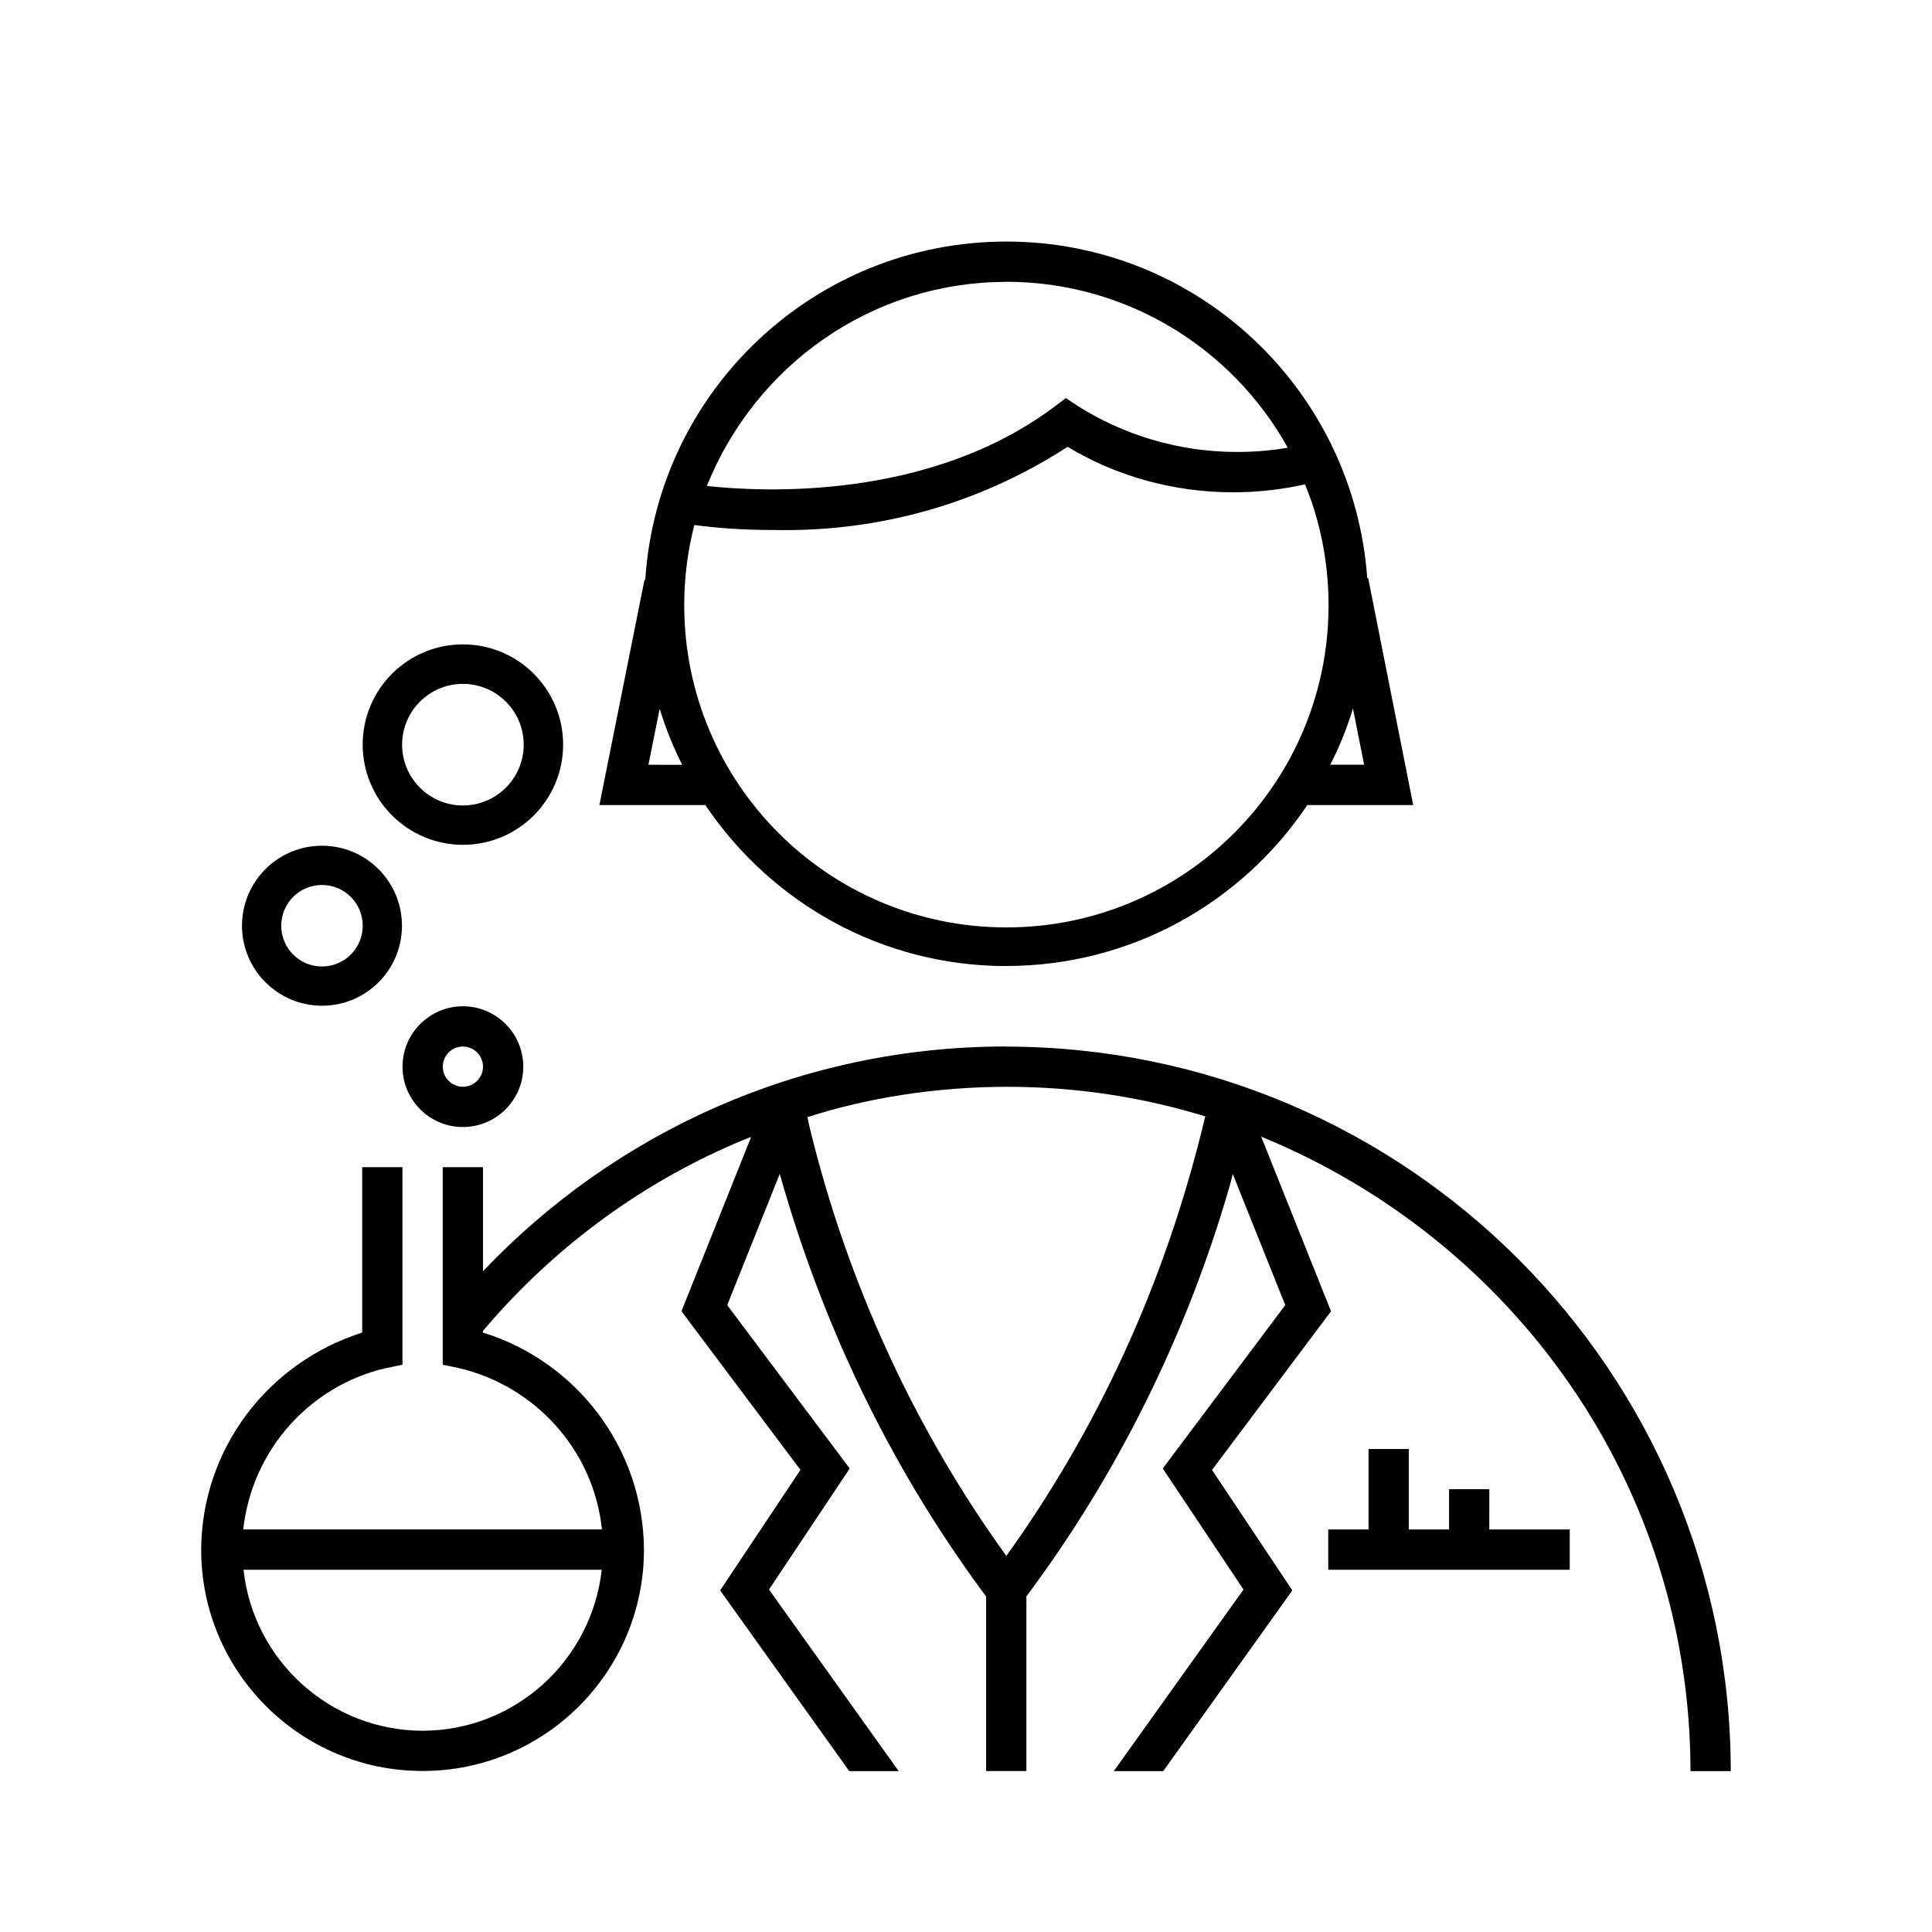 <svg version="1.1" xmlns="http://www.w3.org/2000/svg" width="32" height="32" viewBox="0 0 32 32">
    <path fill="currentColor" d="M16.667 17.333c-0.001 0-0.003 0-0.004 0-3.408 0-6.482 1.428-8.658 3.717l-0.005 0.005v-1.723h-0.667v3.272l0.266 0.055c1.271 0.3 2.226 1.358 2.37 2.659l0.001 0.014h-5.941c0.145-1.316 1.1-2.373 2.35-2.669l0.021-0.004 0.266-0.055v-3.272h-0.667v2.74c-1.55 0.491-2.656 1.912-2.667 3.593v0.001c0 2.025 1.642 3.667 3.667 3.667s3.667-1.642 3.667-3.667v0c-0.011-1.682-1.116-3.103-2.64-3.586l-0.027-0.007v-0.029c1.18-1.395 2.67-2.491 4.367-3.185l0.075-0.027-1.154 2.886 1.971 2.628-1.33 1.996 2.138 2.993h0.819l-2.148-3.007 1.337-2.005-2.029-2.706 0.87-2.173c0.757 2.673 1.929 5.005 3.458 7.053l-0.040-0.056v2.893h0.667v-2.893c1.49-1.992 2.661-4.324 3.381-6.846l0.037-0.151 0.87 2.173-2.029 2.706 1.337 2.005-2.148 3.007h0.819l2.138-2.993-1.33-1.995 1.971-2.628-1.157-2.893c4.199 1.722 7.104 5.775 7.111 10.508v0.001h0.667c-0.008-6.624-5.376-11.992-11.999-12h-0.001zM7 28.667c-1.534-0.005-2.796-1.163-2.965-2.653l-0.001-0.014h5.933c-0.17 1.504-1.432 2.662-2.966 2.667h-0zM16.667 25.769c-1.493-2.066-2.631-4.498-3.264-7.126l-0.029-0.14c0.99-0.318 2.129-0.502 3.31-0.502 1.17 0 2.298 0.18 3.357 0.514l-0.079-0.021c-0.66 2.773-1.799 5.208-3.337 7.337l0.041-0.060zM16.667 16c2.070-0.001 3.895-1.050 4.972-2.645l0.014-0.021h1.754l-0.746-3.761-0.015 0.003c-0.225-3.125-2.816-5.575-5.978-5.575-3.173 0-5.77 2.466-5.979 5.586l-0.001 0.018-0.013-0.003-0.747 3.732h1.754c1.091 1.617 2.916 2.666 4.985 2.667h0zM22.409 11.733l0.185 0.933h-0.561c0.136-0.261 0.263-0.57 0.364-0.891l0.011-0.042zM16.667 4.667c1.995 0.002 3.733 1.098 4.647 2.721l0.014 0.027c-0.251 0.045-0.539 0.071-0.834 0.071-0.98 0-1.893-0.284-2.663-0.774l0.020 0.012-0.197-0.13-0.188 0.141c-2.079 1.559-4.84 1.415-5.758 1.314 0.802-1.994 2.718-3.377 4.957-3.38h0zM10.74 12.667l0.186-0.928c0.112 0.361 0.239 0.669 0.39 0.962l-0.016-0.033zM11.501 8.696c0.384 0.052 0.829 0.082 1.28 0.082 0.010 0 0.020 0 0.030-0h-0.002c0.061 0.002 0.133 0.002 0.205 0.002 1.735 0 3.35-0.515 4.701-1.4l-0.033 0.020c0.784 0.474 1.731 0.754 2.744 0.754 0.421 0 0.831-0.049 1.224-0.14l-0.036 0.007c0.247 0.593 0.391 1.282 0.391 2.004 0 2.947-2.389 5.336-5.336 5.336s-5.336-2.389-5.336-5.336c0-0.472 0.061-0.93 0.177-1.366l-0.008 0.037zM6.667 17.667c0 0.552 0.448 1 1 1s1-0.448 1-1c0-0.552-0.448-1-1-1v0c-0.552 0.001-0.999 0.448-1 1v0zM8 17.667c0 0.184-0.149 0.333-0.333 0.333s-0.333-0.149-0.333-0.333c0-0.184 0.149-0.333 0.333-0.333v0c0.184 0 0.333 0.149 0.333 0.333v0zM7.667 13.993c0.917-0 1.66-0.743 1.66-1.66s-0.743-1.66-1.66-1.66-1.66 0.743-1.66 1.66v0c0.001 0.916 0.744 1.659 1.66 1.66h0zM7.667 11.327c0 0 0 0 0 0 0.556 0 1.007 0.451 1.007 1.007s-0.451 1.007-1.007 1.007c-0.556 0-1.007-0.451-1.007-1.007 0 0 0 0 0 0v0c0.001-0.556 0.451-1.006 1.006-1.007h0zM5.333 16.658c0.732-0 1.325-0.593 1.325-1.325s-0.593-1.325-1.325-1.325-1.325 0.593-1.325 1.325c0 0 0 0 0 0v0c0.001 0.731 0.594 1.324 1.325 1.325h0zM5.333 14.658c0 0 0 0 0 0 0.373 0 0.675 0.302 0.675 0.675s-0.302 0.675-0.675 0.675c-0.373 0-0.675-0.302-0.675-0.675v0c0-0.373 0.302-0.675 0.675-0.675h0zM24.667 25.333h1.333v0.667h-4v-0.667h0.667v-1.333h0.667v1.333h0.667v-0.667h0.667z"/>
</svg>
